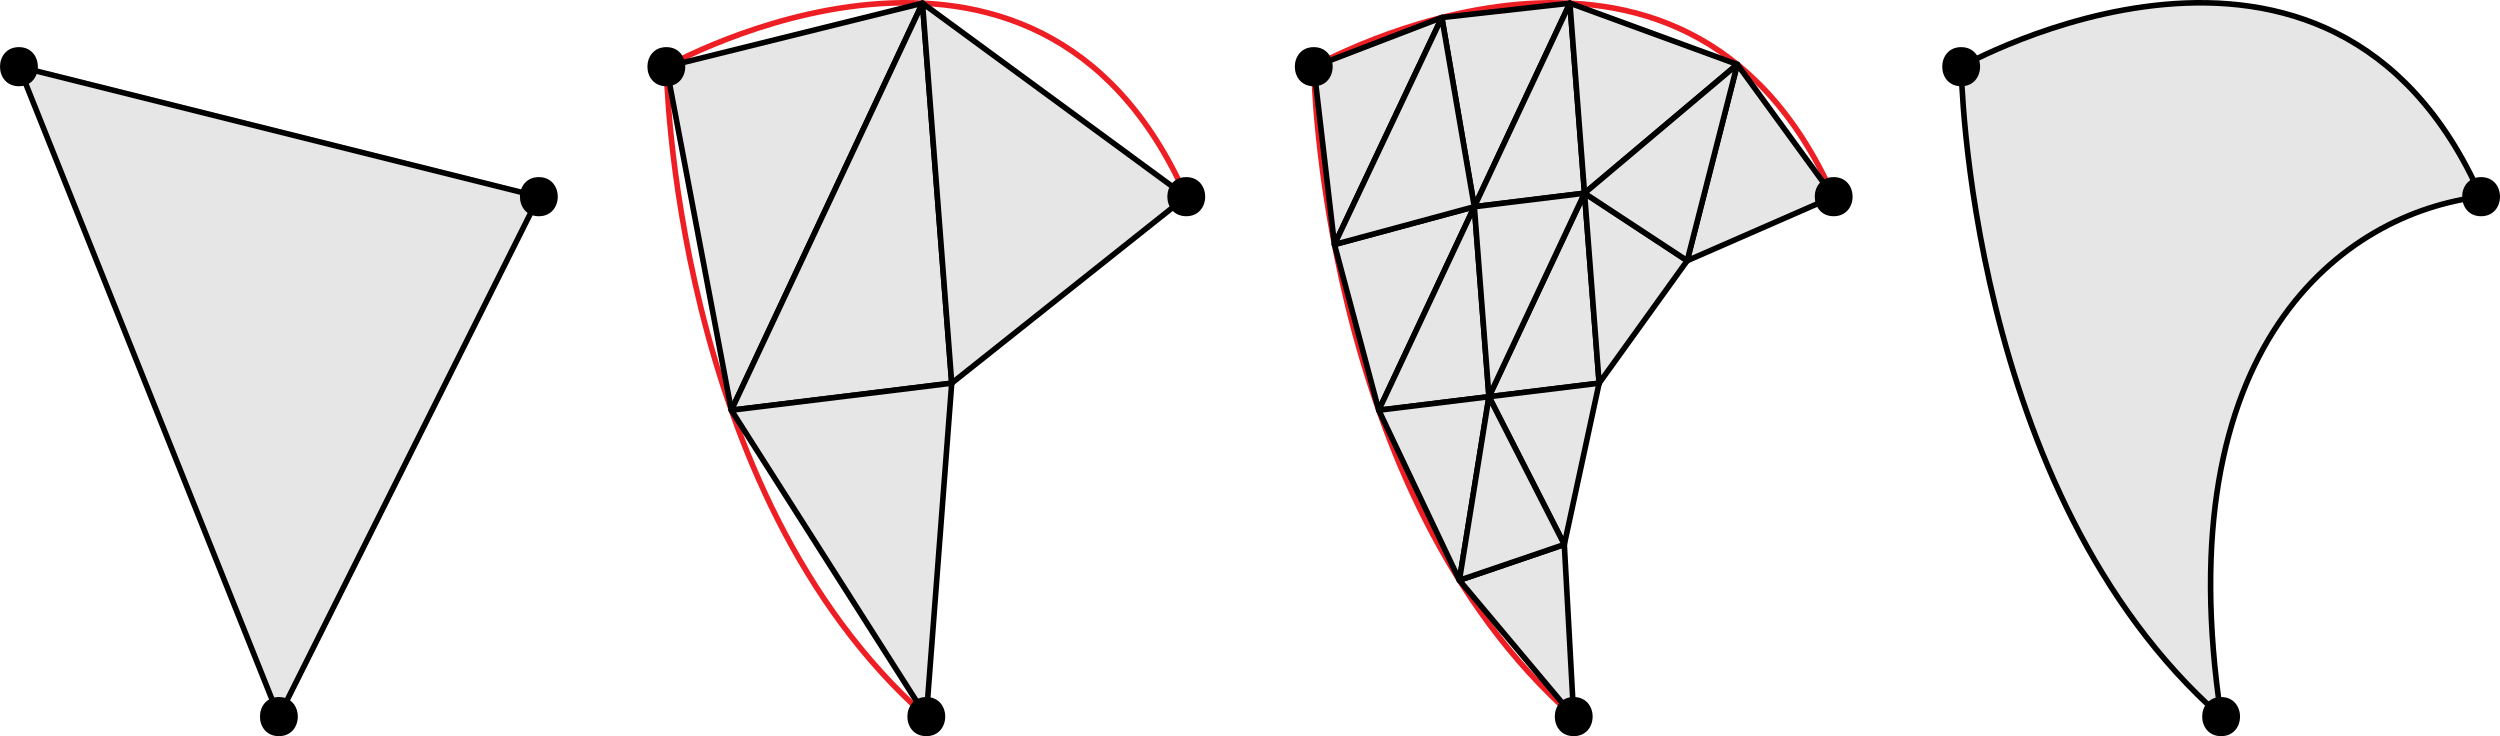 <?xml version="1.0" encoding="utf-8"?>
<!-- Generator: Adobe Illustrator 15.1.0, SVG Export Plug-In . SVG Version: 6.00 Build 0)  -->
<!DOCTYPE svg PUBLIC "-//W3C//DTD SVG 1.1 Tiny//EN" "http://www.w3.org/Graphics/SVG/1.1/DTD/svg11-tiny.dtd">
<svg version="1.1" baseProfile="tiny" id="Layer_1" xmlns="http://www.w3.org/2000/svg" xmlns:xlink="http://www.w3.org/1999/xlink"
	 x="0px" y="0px" width="447.25px" height="131.698px" viewBox="0 0 447.25 131.698" overflow="inherit" xml:space="preserve">
<g>
	<path fill="#E6E6E6" stroke="#000000" d="M350.852,11.931c0,0,0.969,76.219,46.506,116.267
		c-10.012-66.531,21.963-90.107,46.508-93.014C417.059-25.533,350.852,11.931,350.852,11.931z"/>
	<g>
		<path fill="none" d="M397.357,128.198"/>
		<path d="M397.357,131.698c4.514,0,4.514-7,0-7S392.844,131.698,397.357,131.698L397.357,131.698z"/>
	</g>
	<g>
		<path fill="none" d="M350.852,11.931"/>
		<path d="M350.852,15.431c4.514,0,4.514-7,0-7S346.338,15.431,350.852,15.431L350.852,15.431z"/>
	</g>
	<g>
		<path fill="none" d="M443.865,35.184"/>
		<path d="M443.865,38.684c4.514,0,4.514-7,0-7S439.352,38.684,443.865,38.684L443.865,38.684z"/>
	</g>
</g>
<g>
	<path fill="none" stroke="#ED1F24" d="M119.208,11.931c0,0,0.969,76.219,46.507,116.267
		c-10.012-66.531,21.961-90.107,46.507-93.014C185.415-25.533,119.208,11.931,119.208,11.931z"/>
	<polygon fill="#E6E6E6" stroke="#000000" stroke-linejoin="round" points="130.84,73.388 119.208,11.931 165.033,0.571 	"/>
	<polygon fill="#E6E6E6" stroke="#000000" stroke-linejoin="round" points="130.84,73.388 165.033,0.571 170.264,68.55 	"/>
	<polygon fill="#E6E6E6" stroke="#000000" stroke-linejoin="round" points="170.264,68.55 165.715,128.198 130.84,73.388 	"/>
	<polygon fill="#E6E6E6" stroke="#000000" stroke-linejoin="round" points="165.033,0.571 212.222,35.184 170.264,68.55 	"/>
	<g>
		<path fill="none" d="M119.208,11.931"/>
		<path d="M119.208,15.431c4.514,0,4.514-7,0-7S114.694,15.431,119.208,15.431L119.208,15.431z"/>
	</g>
	<g>
		<path fill="none" d="M212.222,35.184"/>
		<path d="M212.222,38.684c4.514,0,4.514-7,0-7S207.708,38.684,212.222,38.684L212.222,38.684z"/>
	</g>
	<g>
		<path fill="none" d="M165.715,128.198"/>
		<path d="M165.715,131.698c4.514,0,4.514-7,0-7S161.201,131.698,165.715,131.698L165.715,131.698z"/>
	</g>
</g>
<g>
	<path fill="none" stroke="#ED1F24" d="M235.03,11.931c0,0,0.969,76.219,46.507,116.267c-10.013-66.531,21.961-90.107,46.506-93.014
		C301.237-25.533,235.03,11.931,235.03,11.931z"/>
	<polygon fill="#E6E6E6" stroke="#000000" stroke-linejoin="round" points="263.758,36.98 246.662,73.388 238.736,43.746 	"/>
	<polygon fill="#E6E6E6" stroke="#000000" stroke-linejoin="round" points="257.942,3.138 280.855,0.571 263.758,36.98 	"/>
	<polygon fill="#E6E6E6" stroke="#000000" stroke-linejoin="round" points="238.736,43.746 235.03,11.931 257.942,3.138 	"/>
	<polygon fill="#E6E6E6" stroke="#000000" stroke-linejoin="round" points="266.374,70.97 246.662,73.388 263.758,36.98 	"/>
	<polygon fill="#E6E6E6" stroke="#000000" stroke-linejoin="round" points="283.471,34.561 286.086,68.55 266.374,70.97 	"/>
	<polygon fill="#E6E6E6" stroke="#000000" stroke-linejoin="round" points="263.758,36.98 280.855,0.571 283.471,34.561 	"/>
	<polygon fill="#E6E6E6" stroke="#000000" stroke-linejoin="round" points="266.374,70.97 286.086,68.55 279.855,97.412 	"/>
	<polygon fill="#E6E6E6" stroke="#000000" stroke-linejoin="round" points="261.087,103.806 246.662,73.388 266.374,70.97 	"/>
	<polygon fill="#E6E6E6" stroke="#000000" stroke-linejoin="round" points="279.855,97.412 281.537,128.198 261.087,103.806 	"/>
	<polygon fill="#E6E6E6" stroke="#000000" stroke-linejoin="round" points="283.471,34.561 280.855,0.571 310.807,11.519 	"/>
	<polygon fill="#E6E6E6" stroke="#000000" stroke-linejoin="round" points="301.837,46.639 286.086,68.55 283.471,34.561 	"/>
	<polygon fill="#E6E6E6" stroke="#000000" stroke-linejoin="round" points="310.807,11.519 328.043,35.184 301.837,46.639 	"/>
	<polygon fill="#E6E6E6" stroke="#000000" stroke-linejoin="round" points="238.736,43.746 257.942,3.138 263.758,36.98 	"/>
	<polygon fill="#E6E6E6" stroke="#000000" stroke-linejoin="round" points="283.471,34.561 310.807,11.519 301.837,46.639 	"/>
	<polygon fill="#E6E6E6" stroke="#000000" stroke-linejoin="round" points="263.758,36.98 283.471,34.561 266.374,70.97 	"/>
	<polygon fill="#E6E6E6" stroke="#000000" stroke-linejoin="round" points="266.374,70.97 279.855,97.412 261.087,103.806 	"/>
	<g>
		<path fill="none" d="M235.03,11.931"/>
		<path d="M235.03,15.431c4.514,0,4.514-7,0-7S230.517,15.431,235.03,15.431L235.03,15.431z"/>
	</g>
	<g>
		<path fill="none" d="M328.043,35.184"/>
		<path d="M328.043,38.684c4.514,0,4.514-7,0-7S323.529,38.684,328.043,38.684L328.043,38.684z"/>
	</g>
	<g>
		<path fill="none" d="M281.537,128.198"/>
		<path d="M281.537,131.698c4.514,0,4.514-7,0-7S277.023,131.698,281.537,131.698L281.537,131.698z"/>
	</g>
</g>
<g>
	<polygon fill="#E6E6E6" stroke="#000000" points="3.386,11.931 49.893,128.198 96.399,35.184 	"/>
	<g>
		<path fill="none" d="M96.399,35.184"/>
		<path d="M96.399,38.684c4.514,0,4.514-7,0-7S91.886,38.684,96.399,38.684L96.399,38.684z"/>
	</g>
	<g>
		<path fill="none" d="M49.893,128.198"/>
		<path d="M49.893,131.698c4.514,0,4.514-7,0-7S45.379,131.698,49.893,131.698L49.893,131.698z"/>
	</g>
	<g>
		<path fill="none" d="M3.386,11.931"/>
		<path d="M3.386,15.431c4.514,0,4.514-7,0-7S-1.128,15.431,3.386,15.431L3.386,15.431z"/>
	</g>
</g>
</svg>
